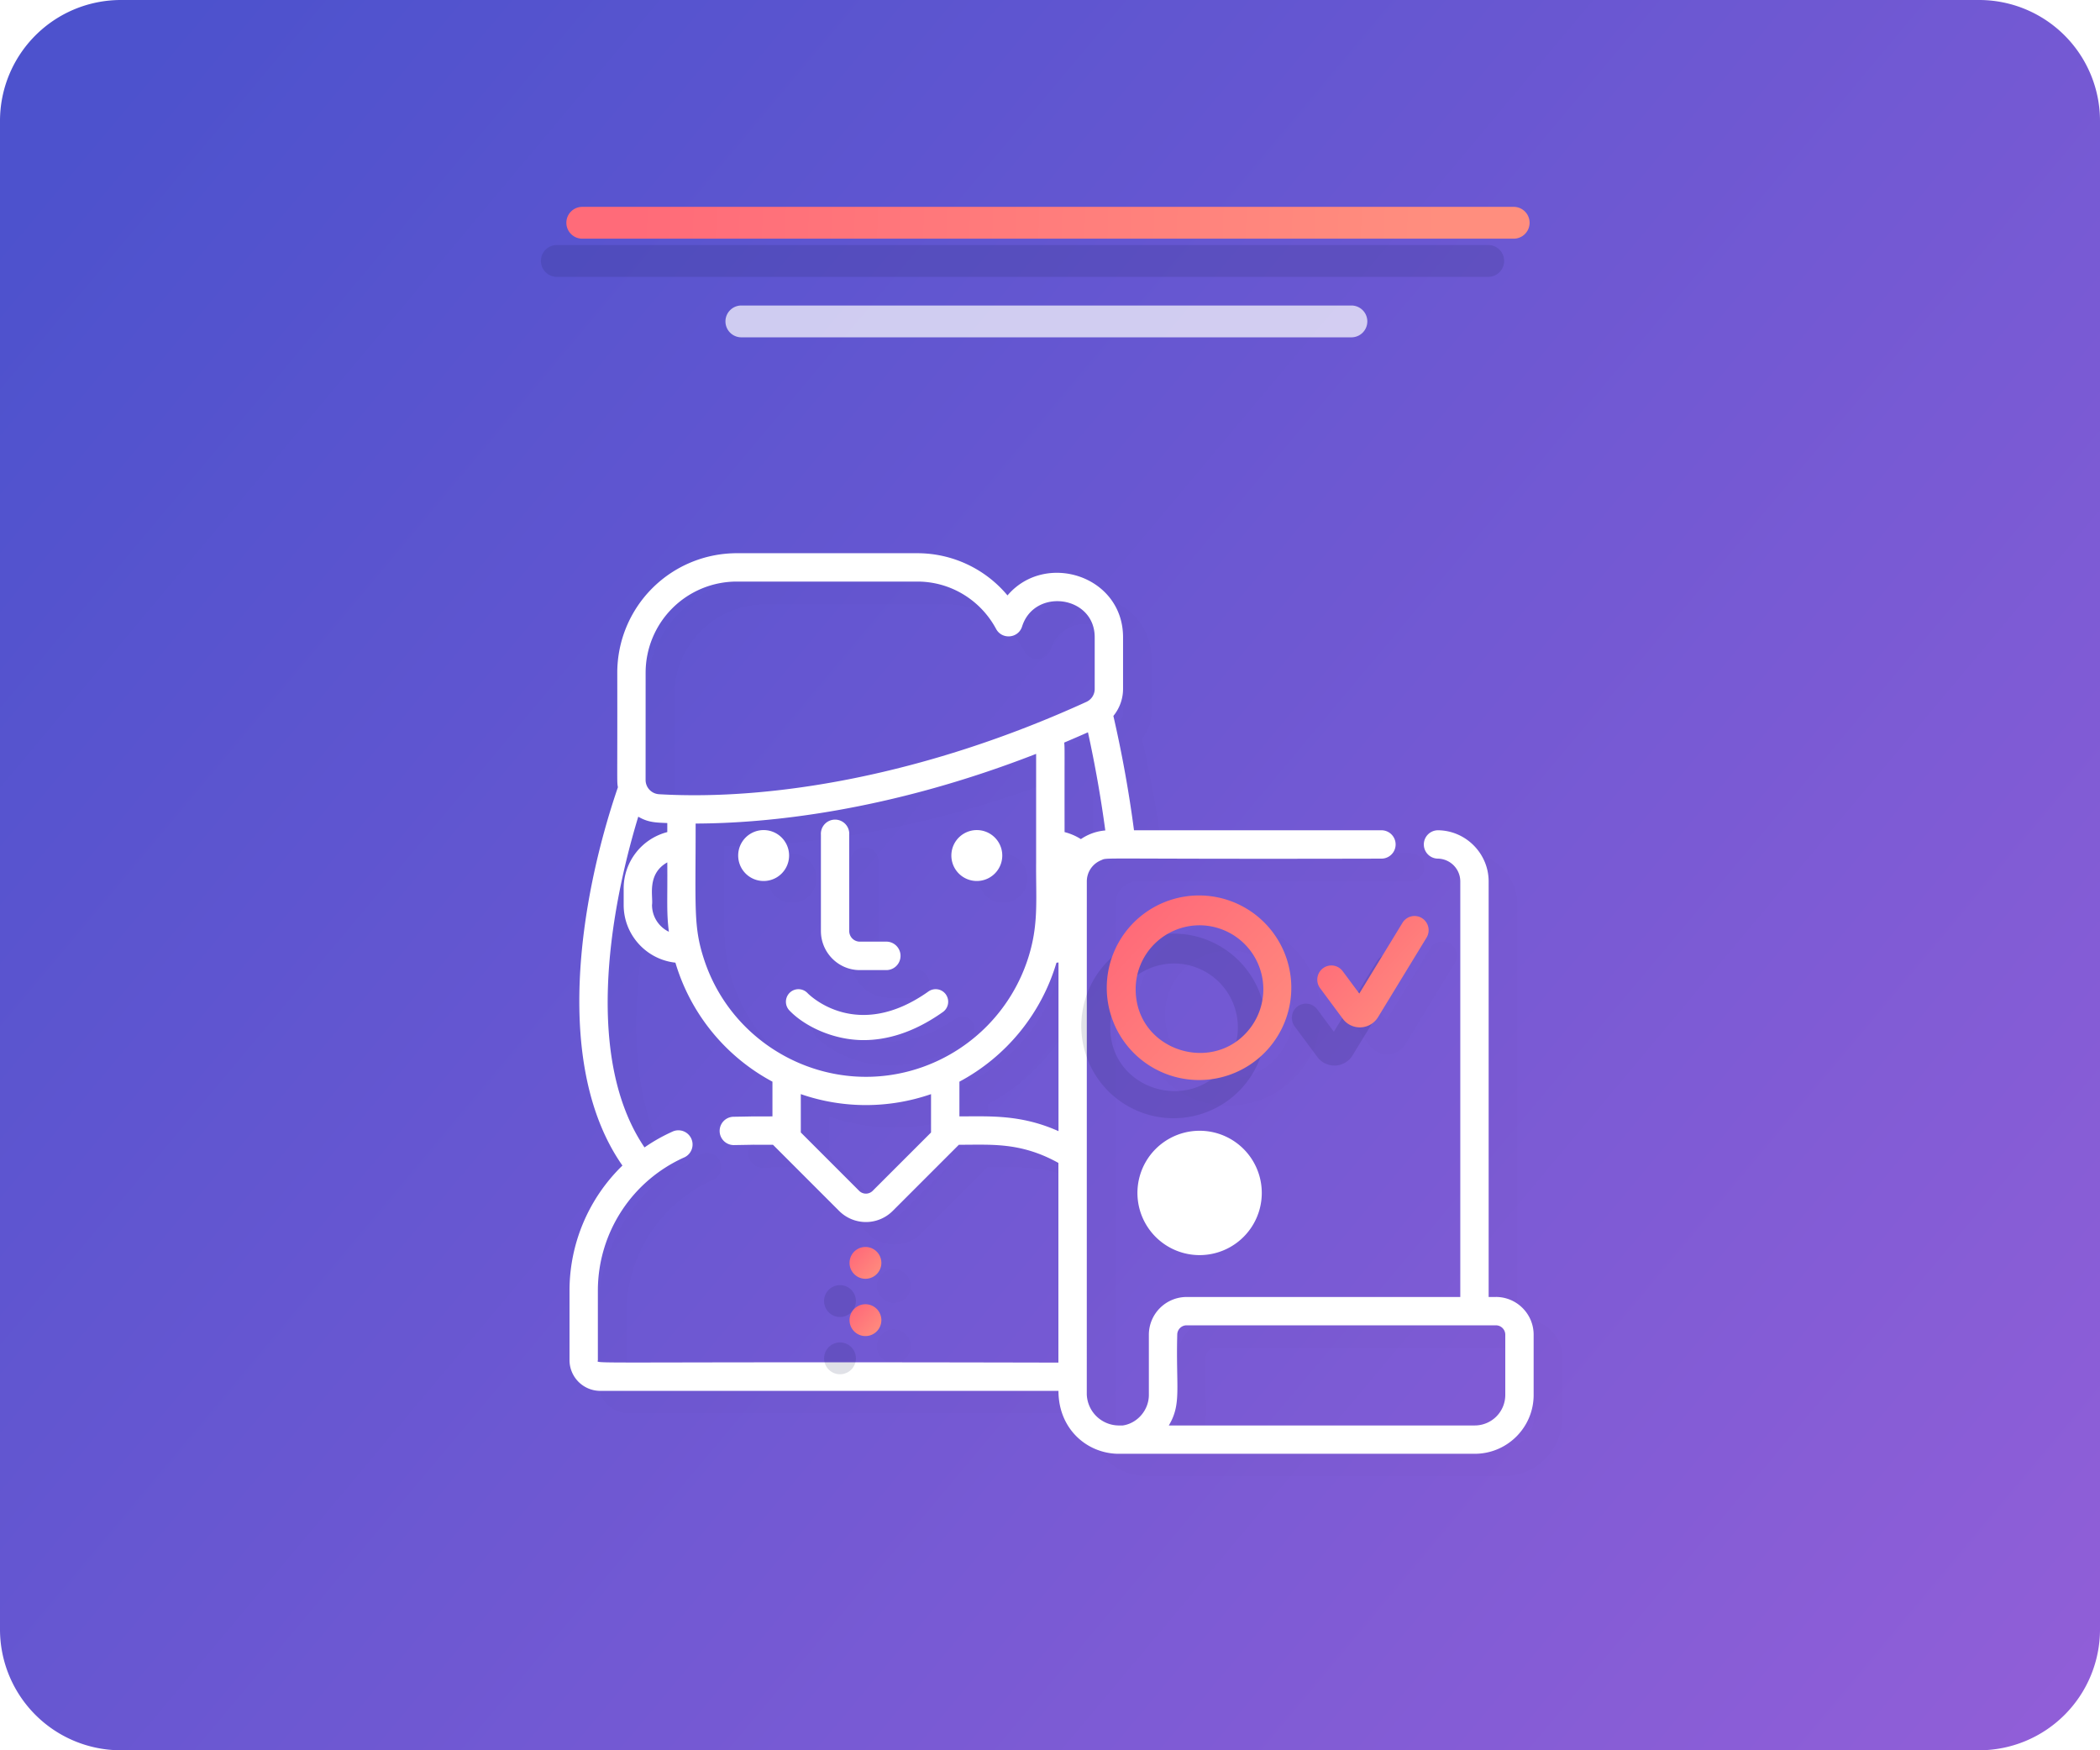 <svg xmlns="http://www.w3.org/2000/svg" xmlns:xlink="http://www.w3.org/1999/xlink" width="660" height="550" viewBox="0 0 660 550"><defs><path id="yskka" d="M298 192a5 5 0 0 1 5-5h292.73a5 5 0 0 1 0 10H303a5 5 0 0 1-5-5z"/><path id="yskkb" d="M513.34 444.5c-11.18 15.64-36.42 8-36.42-11.67A20.1 20.1 0 0 1 497 412.76a20.1 20.1 0 0 1 16.34 31.73zm11.08-21.08a29 29 0 1 0-54.85 18.83 29 29 0 0 0 54.85-18.83z"/><path id="yskkc" d="M566.89 410.5a4.42 4.42 0 0 0-6.1 1.46l-13.58 22.25-5.23-7.04a4.41 4.41 0 0 0-6.2-.9 4.49 4.49 0 0 0-.9 6.24l7.13 9.61a6.68 6.68 0 0 0 11.09-.5l15.24-24.98a4.48 4.48 0 0 0-1.45-6.14z"/><path id="yskkd" d="M387 518.84a5 5 0 1 1 10 0 5 5 0 0 1-10 0z"/><path id="yskke" d="M387 536.84a5 5 0 1 1 10 0 5 5 0 0 1-10 0z"/><path id="yskkf" d="M120 160a38 38 0 0 1 38-38h584a38 38 0 0 1 38 38v474a38 38 0 0 1-38 38H158a38 38 0 0 1-38-38z"/><path id="yskkk" d="M348 223a5 5 0 0 1 5-5h191.73a5 5 0 0 1 0 10H353a5 5 0 0 1-5-5z"/><path id="yskkl" d="M592.5 576.97h-96.16c4.07-6.77 2.2-11.87 2.65-28.5a2.95 2.95 0 0 1 2.94-2.95h97.2a2.95 2.95 0 0 1 2.96 2.95v18.92a9.6 9.6 0 0 1-9.59 9.58zM463.58 390.6c-.04-26.96.08-26-.11-28.12 2.46-1.03 4.95-2.1 7.46-3.22a383.4 383.4 0 0 1 5.45 30.83c-2.83.23-5.45 1.2-7.67 2.73-1.57-1-3.3-1.75-5.13-2.22zm-1.91 93.95c-12.03-5.4-22.14-4.6-31.14-4.64v-10.91a62.6 62.6 0 0 0 30.5-37.38c.21-.02.42-.04.64-.08zM316.9 556.46v-21.84a45.87 45.87 0 0 1 27.3-41.91 4.46 4.46 0 0 0-3.6-8.15 54.6 54.6 0 0 0-9.04 5.08c-18.45-27.18-11.55-72.32-1.96-103.88 3.1 1.84 5.6 1.85 9.12 2v2.83a18.28 18.28 0 0 0-13.71 17.68v5.21c0 9.38 7.13 17.14 16.26 18.13a62.64 62.64 0 0 0 30.5 37.38v10.9c-11.88.05-.77-.06-12.41.12a4.45 4.45 0 1 0 .53 8.89c11.67-.18.36-.06 12.04-.1l20.8 20.78a11.91 11.91 0 0 0 16.83 0l20.8-20.78c9.97.05 19.28-.95 31.28 5.71v62.72c-153.2-.37-144.74.56-144.74-.77zm21.82-156.35c.1 12.18-.29 15.56.5 21.78a9.34 9.34 0 0 1-5.3-8.42c.41-2.5-1.76-9.7 4.8-13.36zm82.89 72.78v12.07l-18.35 18.34a3 3 0 0 1-4.23 0l-18.35-18.35V472.9a62.5 62.5 0 0 0 40.93 0zm-2.74-8.48c-28.45 10.04-59.49-5.6-68.67-34.06-3.27-10.1-2.57-15.76-2.57-42.44 21.9-.07 60.03-3.6 107.01-21.88V400c-.1 11.97.88 19.7-2.57 30.34a53.71 53.71 0 0 1-33.2 34.06zm-86.96-123.9a28.65 28.65 0 0 1 28.63-28.6h56.78c10.33 0 19.8 5.7 24.73 14.87 1.87 3.47 7 2.99 8.18-.76 3.88-12.24 22.82-9.76 22.82 3.38v16.23a4.46 4.46 0 0 1-2.6 4.06c-50.68 23.14-98.89 31.1-134.35 29.02a4.49 4.49 0 0 1-4.2-4.47zm267.22 196.1h-2.27V406.09c0-8.71-7.1-15.91-15.8-16.05h-.08a4.45 4.45 0 0 0-.07 8.9 7.18 7.18 0 0 1 7.04 7.15v130.54h-86.03a11.88 11.88 0 0 0-11.85 11.85v18.92c0 4.73-3.58 8.9-8.18 9.58h-1.45a10.13 10.13 0 0 1-9.88-9.8v-1.06l.01-160.03a7.18 7.18 0 0 1 4.44-6.62c2.48-1.03-4.02-.3 88.16-.53a4.45 4.45 0 1 0 0-8.9H485.4a383.98 383.98 0 0 0-6.48-35.92 13.4 13.4 0 0 0 3.04-8.48V329.4c0-19.39-24.47-27.06-36.32-13.14A36.9 36.9 0 0 0 417.33 303h-56.78A37.57 37.57 0 0 0 323 340.5c.06 35.95-.15 34.05.2 36.01-12.2 35.65-20.3 87.79 1.42 118.83A54.77 54.77 0 0 0 308 534.62v21.84a9.67 9.67 0 0 0 9.67 9.64h144c0 11.85 8.76 19.52 18.52 19.77H592.5c10.2 0 18.5-8.29 18.5-18.48v-18.92c0-6.54-5.32-11.85-11.86-11.85z"/><path id="yskkm" d="M522.58 452.53c-11.17 15.64-36.41 8-36.41-11.66a20.1 20.1 0 1 1 36.42 11.66zm11.09-21.06a29 29 0 1 0-54.85 18.83 29 29 0 0 0 54.85-18.83z"/><path id="yskkn" d="M575.72 418.48a4.48 4.48 0 0 0-6.19 1.49l-13.78 22.57-5.3-7.15a4.48 4.48 0 0 0-6.3-.92 4.55 4.55 0 0 0-.9 6.35l7.22 9.74a6.78 6.78 0 0 0 11.25-.5l15.47-25.35a4.55 4.55 0 0 0-1.47-6.23z"/><path id="yskko" d="M364.86 480.56c1.68-.04-.38-.02 0 0z"/><path id="yskkp" d="M361.26 398.28a7.7 7.7 0 1 1 15.39 0 7.7 7.7 0 0 1-15.39 0z"/><path id="yskkq" d="M427.54 398.28a7.7 7.7 0 1 1 15.39 0 7.7 7.7 0 0 1-15.39 0z"/><path id="yskkr" d="M407.73 426.56h-8.27a3.34 3.34 0 0 1-3.3-3.37v-30.47c0-2.48-1.99-4.5-4.43-4.5a4.47 4.47 0 0 0-4.43 4.5v30.47c0 6.82 5.46 12.37 12.16 12.37h8.27a4.47 4.47 0 0 0 4.43-4.5c0-2.49-1.98-4.5-4.43-4.5z"/><path id="yskks" d="M395.59 526.1a5.32 5.32 0 1 1 10.65 0 5.32 5.32 0 0 1-10.65 0z"/><path id="yskkt" d="M395.59 545.04a5.32 5.32 0 1 1 10.65 0 5.32 5.32 0 0 1-10.65 0z"/><path id="yskku" d="M425.65 443.09a4.02 4.02 0 0 0-5.48-.91c-22.43 15.34-37.3 1.11-37.95.46a4.03 4.03 0 0 0-5.54-.1 3.71 3.71 0 0 0-.13 5.36c4.66 4.72 13.69 8.97 23.28 8.97 6.91 0 15.41-2.02 24.88-8.49a3.72 3.72 0 0 0 .94-5.3z"/><path id="yskkv" d="M583.5 569.93h-96.16c4.07-6.77 2.2-11.87 2.65-28.52a2.95 2.95 0 0 1 2.94-2.95h97.2a2.96 2.96 0 0 1 2.96 2.95v18.94a9.6 9.6 0 0 1-9.59 9.58zM454.58 383.47c-.04-26.97.08-26-.11-28.13 2.46-1.04 4.95-2.11 7.46-3.23a383.71 383.71 0 0 1 5.45 30.85c-2.83.23-5.45 1.2-7.67 2.72-1.57-.99-3.3-1.74-5.13-2.21zm-1.91 93.98c-12.03-5.4-22.14-4.6-31.14-4.65V461.9a62.62 62.62 0 0 0 30.5-37.38l.64-.08zM307.9 549.41v-21.85a45.89 45.89 0 0 1 27.3-41.93 4.46 4.46 0 0 0-3.6-8.15 54.59 54.59 0 0 0-9.04 5.08c-18.45-27.19-11.55-72.35-1.96-103.93 3.1 1.85 5.6 1.85 9.12 2v2.84a18.29 18.29 0 0 0-13.71 17.68v5.22c0 9.39 7.13 17.14 16.26 18.13a62.66 62.66 0 0 0 30.5 37.4v10.91c-11.88.05-.77-.06-12.41.12a4.45 4.45 0 1 0 .53 8.89c11.67-.18.36-.06 12.04-.1l20.8 20.8a11.9 11.9 0 0 0 16.83 0l20.8-20.8c9.97.05 19.28-.95 31.28 5.71v62.75c-153.2-.37-144.74.55-144.74-.77zm21.82-156.42c.1 12.19-.29 15.57.5 21.8a9.35 9.35 0 0 1-5.3-8.43c.41-2.51-1.76-9.7 4.8-13.37zm82.89 72.82v12.06l-18.35 18.34a3 3 0 0 1-4.23 0l-18.35-18.35v-12.05a62.52 62.52 0 0 0 40.93 0zm-2.74-8.48c-28.45 10.04-59.49-5.61-68.67-34.08-3.27-10.11-2.57-15.77-2.57-42.46 21.9-.07 60.03-3.6 107.01-21.9v34c-.1 11.98.88 19.72-2.57 30.36a53.73 53.73 0 0 1-33.2 34.08zm-86.96-123.96a28.65 28.65 0 0 1 28.63-28.62h56.78c10.33 0 19.8 5.7 24.73 14.87 1.87 3.48 7 3 8.18-.76 3.88-12.24 22.82-9.76 22.82 3.39v16.23a4.46 4.46 0 0 1-2.6 4.07c-50.68 23.14-98.89 31.1-134.35 29.02a4.49 4.49 0 0 1-4.2-4.47zm267.22 196.19h-2.27v-130.6c0-8.71-7.1-15.91-15.8-16.06h-.08a4.45 4.45 0 0 0-.07 8.91 7.18 7.18 0 0 1 7.04 7.15v130.6h-86.03a11.88 11.88 0 0 0-11.85 11.85v18.94c0 4.73-3.58 8.9-8.18 9.58h-1.45a10.13 10.13 0 0 1-9.88-9.8v-1.07l.01-160.1a7.18 7.18 0 0 1 4.44-6.62c2.48-1.02-4.02-.3 88.16-.53a4.45 4.45 0 1 0 0-8.91H476.4a384.29 384.29 0 0 0-6.48-35.93 13.4 13.4 0 0 0 3.04-8.49v-16.23c0-19.4-24.47-27.07-36.32-13.15a36.89 36.89 0 0 0-28.32-13.26h-56.78A37.57 37.57 0 0 0 314 333.37c.06 35.95-.15 34.05.2 36.01-12.2 35.66-20.3 87.83 1.42 118.88a54.8 54.8 0 0 0-16.63 39.3v21.85a9.67 9.67 0 0 0 9.67 9.65h144c0 11.85 8.76 19.52 18.52 19.77H583.5c10.2 0 18.5-8.29 18.5-18.48V541.4c0-6.53-5.32-11.85-11.86-11.85z"/><path id="yskkz" d="M477.48 496.87a19.54 19.54 0 1 1 39.08-.01 19.54 19.54 0 0 1-39.08 0z"/><path id="yskkD" d="M357.04 471.85c1.4-.03-.32-.01 0 0z"/><path id="yskkE" d="M352 390.84a8 8 0 1 1 16 0 8 8 0 0 1-16 0z"/><path id="yskkF" d="M419 390.84a8 8 0 1 1 16 0 8 8 0 0 1-16 0z"/><path id="yskkG" d="M398.55 417.9h-8.32a3.34 3.34 0 0 1-3.33-3.35v-30.24a4.46 4.46 0 1 0-8.9 0v30.24c0 6.78 5.49 12.29 12.23 12.29h8.32a4.46 4.46 0 0 0 0-8.95z"/><path id="yskkN" d="M417.28 434.5a3.93 3.93 0 0 0-5.49-.94c-22.48 15.95-37.36 1.16-38.02.48a3.93 3.93 0 0 0-5.55-.11 3.96 3.96 0 0 0-.13 5.58c4.67 4.9 13.7 9.33 23.32 9.33 6.93 0 15.44-2.1 24.93-8.83a3.96 3.96 0 0 0 .94-5.5z"/><linearGradient id="yskkg" x1="154.36" x2="844.02" y1="153.4" y2="731.12" gradientUnits="userSpaceOnUse"><stop offset="0" stop-color="#4d52cd"/><stop offset="1" stop-color="#9960d9"/></linearGradient><mask id="yskki" width="2" height="2" x="-1" y="-1"><path fill="#fff" d="M298 187h303v10H298z"/><use xlink:href="#yskka"/></mask><filter id="yskkh" width="395" height="106" x="248" y="145" filterUnits="userSpaceOnUse"><feOffset dx="-8" dy="12" in="SourceGraphic" result="FeOffset1033Out"/><feGaussianBlur in="FeOffset1033Out" result="FeGaussianBlur1034Out" stdDeviation="12.8 12.8"/></filter><linearGradient id="yskkj" x1="573.03" x2="319.88" y1="197" y2="189.15" gradientUnits="userSpaceOnUse"><stop offset="0" stop-color="#ff8e7e"/><stop offset="1" stop-color="#ff6b79"/></linearGradient><mask id="yskkx" width="2" height="2" x="-1" y="-1"><path fill="#fff" d="M468 403h58v59h-58z"/><use xlink:href="#yskkb"/></mask><filter id="yskkw" width="150" height="155" x="418" y="361" filterUnits="userSpaceOnUse"><feOffset dx="-8" dy="12" in="SourceGraphic" result="FeOffset1116Out"/><feGaussianBlur in="FeOffset1116Out" result="FeGaussianBlur1117Out" stdDeviation="12.8 12.8"/></filter><linearGradient id="yskky" x1="520.69" x2="472.19" y1="461.84" y2="416.33" gradientUnits="userSpaceOnUse"><stop offset="0" stop-color="#ff8e7e"/><stop offset="1" stop-color="#ff6b79"/></linearGradient><mask id="yskkB" width="2" height="2" x="-1" y="-1"><path fill="#fff" d="M534 409h35v36h-35z"/><use xlink:href="#yskkc"/></mask><filter id="yskkA" width="127" height="132" x="484" y="367" filterUnits="userSpaceOnUse"><feOffset dx="-8" dy="12" in="SourceGraphic" result="FeOffset1140Out"/><feGaussianBlur in="FeOffset1140Out" result="FeGaussianBlur1141Out" stdDeviation="12.8 12.8"/></filter><linearGradient id="yskkC" x1="565.8" x2="536.53" y1="444.84" y2="417.38" gradientUnits="userSpaceOnUse"><stop offset="0" stop-color="#ff8e7e"/><stop offset="1" stop-color="#ff6b79"/></linearGradient><mask id="yskkI" width="2" height="2" x="-1" y="-1"><path fill="#fff" d="M387 513h10v11h-10z"/><use xlink:href="#yskkd"/></mask><filter id="yskkH" width="102" height="107" x="337" y="471" filterUnits="userSpaceOnUse"><feOffset dx="-8" dy="12" in="SourceGraphic" result="FeOffset1179Out"/><feGaussianBlur in="FeOffset1179Out" result="FeGaussianBlur1180Out" stdDeviation="12.8 12.8"/></filter><linearGradient id="yskkJ" x1="396.08" x2="387.72" y1="523.84" y2="515.99" gradientUnits="userSpaceOnUse"><stop offset="0" stop-color="#ff8e7e"/><stop offset="1" stop-color="#ff6b79"/></linearGradient><mask id="yskkL" width="2" height="2" x="-1" y="-1"><path fill="#fff" d="M387 531h10v11h-10z"/><use xlink:href="#yskke"/></mask><filter id="yskkK" width="102" height="107" x="337" y="489" filterUnits="userSpaceOnUse"><feOffset dx="-8" dy="12" in="SourceGraphic" result="FeOffset1198Out"/><feGaussianBlur in="FeOffset1198Out" result="FeGaussianBlur1199Out" stdDeviation="12.8 12.8"/></filter><linearGradient id="yskkM" x1="396.08" x2="387.72" y1="541.84" y2="533.99" gradientUnits="userSpaceOnUse"><stop offset="0" stop-color="#ff8e7e"/><stop offset="1" stop-color="#ff6b79"/></linearGradient></defs><g><g transform="translate(-120 -122)"><g><use fill="url(#yskkg)" xlink:href="#yskkf"/></g><g><g filter="url(#yskkh)"><use fill="none" stroke-opacity=".13" stroke-width="0" mask="url(&quot;#yskki&quot;)" xlink:href="#yskka"/><use fill="#151948" fill-opacity=".13" xlink:href="#yskka"/></g><use fill="url(#yskkj)" xlink:href="#yskka"/></g><g opacity=".7"><use fill="#fff" xlink:href="#yskkk"/></g><g opacity=".1"><g opacity=".1"><use xlink:href="#yskkl"/></g><g opacity=".1"><use xlink:href="#yskkm"/></g><g opacity=".1"><use xlink:href="#yskkn"/></g><g opacity=".1"><use xlink:href="#yskko"/></g><g opacity=".1"><use xlink:href="#yskkp"/></g><g opacity=".1"><use xlink:href="#yskkq"/></g><g opacity=".1"><use xlink:href="#yskkr"/></g><g opacity=".1"><use xlink:href="#yskks"/></g><g opacity=".1"><use xlink:href="#yskkt"/></g><g opacity=".1"><use xlink:href="#yskku"/></g></g><g><g><use fill="#fff" xlink:href="#yskkv"/></g><g><g filter="url(#yskkw)"><use fill="none" stroke-opacity=".13" stroke-width="0" mask="url(&quot;#yskkx&quot;)" xlink:href="#yskkb"/><use fill="#151948" fill-opacity=".13" xlink:href="#yskkb"/></g><use fill="url(#yskky)" xlink:href="#yskkb"/></g><g><use fill="#fff" xlink:href="#yskkz"/></g><g><g filter="url(#yskkA)"><use fill="none" stroke-opacity=".13" stroke-width="0" mask="url(&quot;#yskkB&quot;)" xlink:href="#yskkc"/><use fill="#151948" fill-opacity=".13" xlink:href="#yskkc"/></g><use fill="url(#yskkC)" xlink:href="#yskkc"/></g><g><use fill="#fff" xlink:href="#yskkD"/></g><g><use fill="#fff" xlink:href="#yskkE"/></g><g><use fill="#fff" xlink:href="#yskkF"/></g><g><use fill="#fff" xlink:href="#yskkG"/></g><g><g filter="url(#yskkH)"><use fill="none" stroke-opacity=".13" stroke-width="0" mask="url(&quot;#yskkI&quot;)" xlink:href="#yskkd"/><use fill="#151948" fill-opacity=".13" xlink:href="#yskkd"/></g><use fill="url(#yskkJ)" xlink:href="#yskkd"/></g><g><g filter="url(#yskkK)"><use fill="none" stroke-opacity=".13" stroke-width="0" mask="url(&quot;#yskkL&quot;)" xlink:href="#yskke"/><use fill="#151948" fill-opacity=".13" xlink:href="#yskke"/></g><use fill="url(#yskkM)" xlink:href="#yskke"/></g><g><use fill="#fff" xlink:href="#yskkN"/></g></g></g></g></svg>